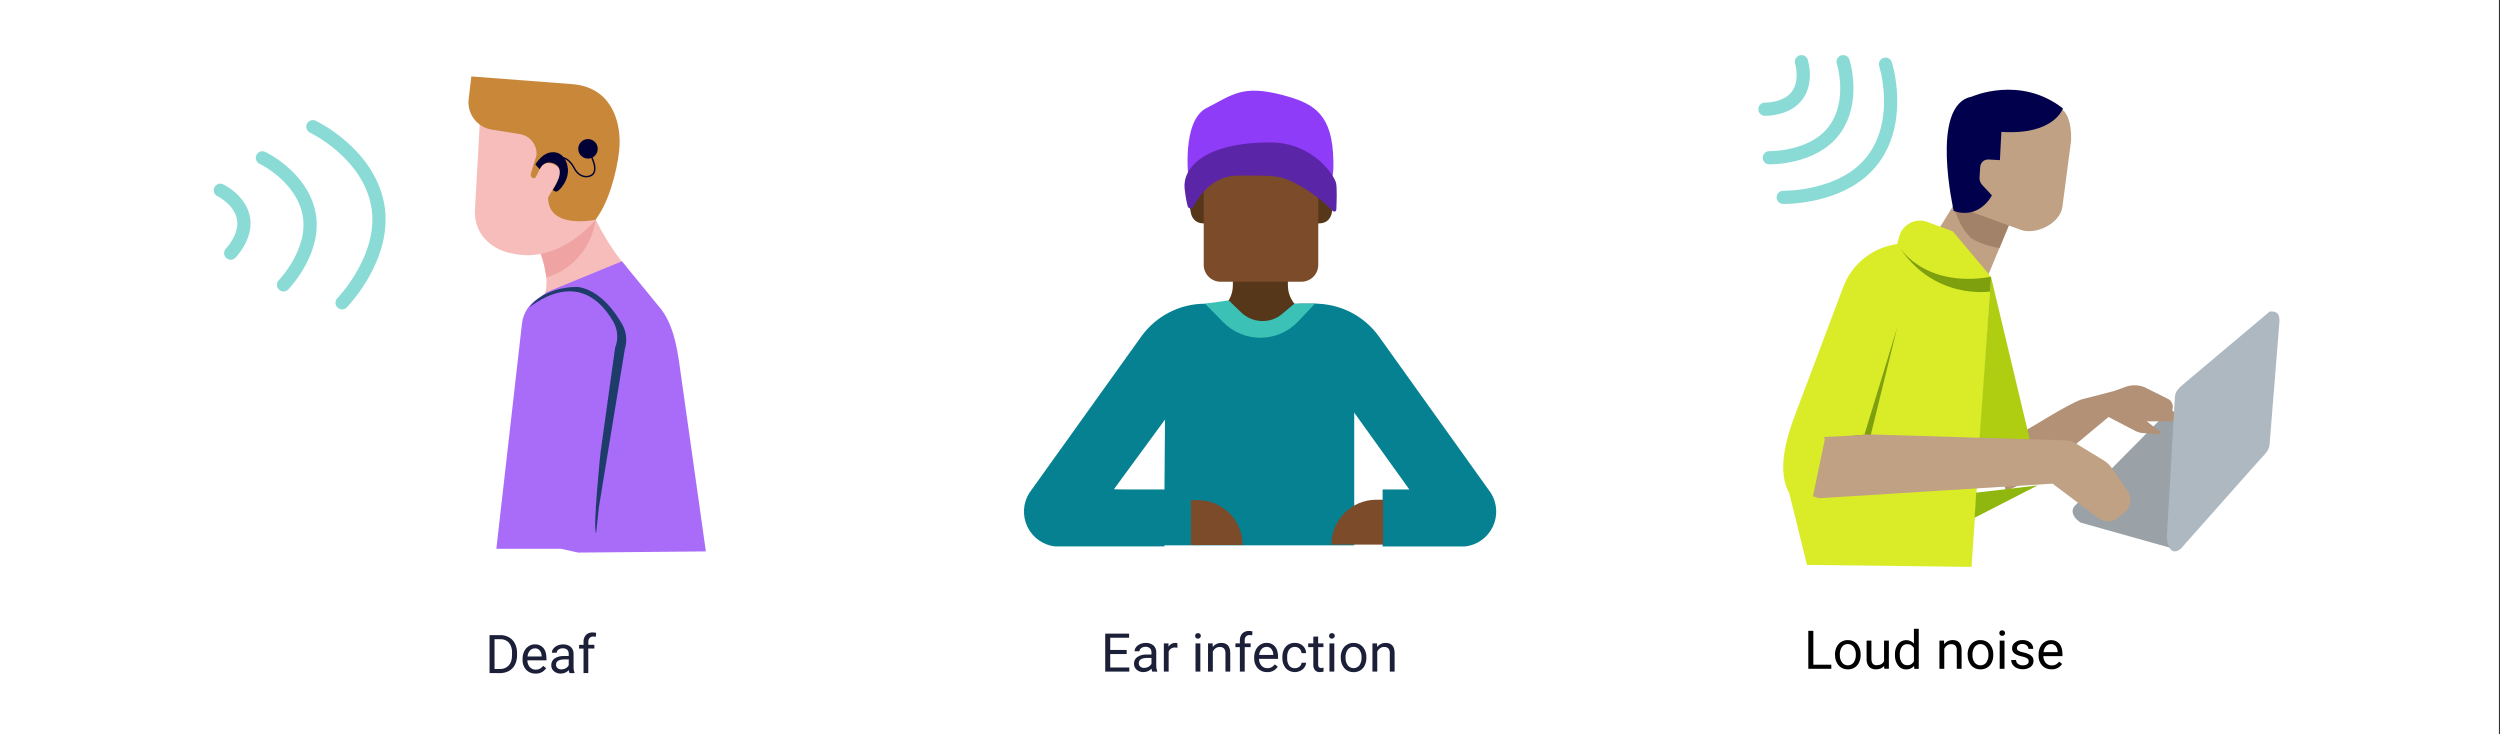 <svg width="1702" height="500" viewBox="0 0 1702 500" fill="none" xmlns="http://www.w3.org/2000/svg">
<rect x="0" y="0" width="1702" height="500" fill="#333333" stroke="none"/>
<g clip-path="url(#clip0_1_282)">
<path d="M0 0H1701.26V500H0V0Z" fill="white"/>
<path d="M1480.77 284.256L1521.21 299.404C1522.24 299.995 1523.13 300.803 1523.82 301.772C1524.51 302.741 1524.98 303.848 1525.2 305.016C1525.42 306.184 1525.38 307.386 1525.09 308.54C1524.8 309.693 1524.27 310.769 1523.52 311.695L1485.63 365.593C1483.1 368.684 1481.6 373.673 1476.55 372.663L1416.64 355.848C1412.27 353.262 1409.15 348.445 1412.32 344.577L1470.3 286.003C1471.55 284.512 1473.29 283.516 1475.21 283.196C1477.13 282.876 1479.1 283.251 1480.77 284.256Z" fill="#9AA2A8"/>
<path d="M1478.83 279.267L1481.76 282.236C1480.45 285.75 1482.2 286.851 1478.28 286.851H1461.53L1470.77 294.042C1471.48 294.587 1470.91 295.708 1469.96 295.637L1459.14 294.87C1457.23 294.743 1455.36 294.224 1453.66 293.345L1435.49 283.872L1392.33 319.875C1388.68 322.912 1384.66 325.474 1380.37 327.5L1365.6 334.448L1350.89 274.672C1350.89 274.672 1365.13 297.899 1377.84 293.557C1382.57 291.537 1406.1 276.025 1416.93 271.975L1439.34 266.168L1446.86 263.452C1450.99 261.921 1455.53 261.921 1459.66 263.452L1475.19 271.177C1475.97 271.454 1476.69 271.886 1477.3 272.447C1477.91 273.008 1478.4 273.687 1478.74 274.443C1479.08 275.199 1479.26 276.016 1479.28 276.845C1479.29 277.674 1479.14 278.498 1478.83 279.267Z" fill="#B29176"/>
<path d="M333.284 458.232V432.388H340.571C342.655 432.346 344.713 432.858 346.535 433.873C348.27 434.856 349.675 436.332 350.572 438.114C351.543 440.078 352.035 442.245 352.006 444.436V446.113C352.054 448.329 351.569 450.525 350.593 452.516C349.701 454.299 348.295 455.773 346.556 456.747C344.697 457.754 342.613 458.272 340.5 458.252L333.284 458.232ZM336.685 435.176V455.444H340.268C341.408 455.509 342.548 455.323 343.608 454.899C344.668 454.475 345.623 453.823 346.404 452.99C347.858 451.354 348.594 449.031 348.594 446.012V444.497C348.759 442.047 348.043 439.618 346.576 437.65C345.846 436.824 344.94 436.174 343.925 435.745C342.91 435.317 341.812 435.122 340.712 435.176H336.685Z" fill="#1C1F38"/>
<path d="M364.561 458.585C363.38 458.628 362.204 458.421 361.109 457.979C360.013 457.538 359.023 456.87 358.202 456.02C356.515 454.147 355.637 451.681 355.76 449.163V448.557C355.728 446.796 356.101 445.051 356.85 443.457C357.511 442.025 358.56 440.808 359.878 439.942C361.138 439.109 362.616 438.666 364.127 438.67C365.221 438.609 366.315 438.8 367.324 439.227C368.333 439.654 369.232 440.306 369.95 441.134C371.336 442.783 372.029 445.14 372.029 448.203V449.567H359.04C359.014 451.249 359.603 452.883 360.695 454.162C361.201 454.728 361.825 455.178 362.522 455.48C363.219 455.781 363.973 455.928 364.732 455.909C365.761 455.94 366.78 455.692 367.679 455.192C368.5 454.712 369.217 454.073 369.789 453.313L371.807 454.879C371.036 456.083 369.958 457.061 368.685 457.712C367.412 458.363 365.988 458.665 364.561 458.585ZM364.147 441.417C363.521 441.406 362.9 441.529 362.326 441.778C361.751 442.027 361.237 442.397 360.816 442.861C359.849 443.998 359.266 445.412 359.151 446.901H368.759V446.648C368.758 445.241 368.286 443.876 367.417 442.77C367.011 442.307 366.507 441.94 365.941 441.697C365.375 441.455 364.762 441.341 364.147 441.366V441.417Z" fill="#1C1F38"/>
<path d="M387.694 458.232C387.439 457.586 387.282 456.905 387.23 456.212C386.537 456.969 385.693 457.571 384.752 457.98C383.811 458.389 382.795 458.595 381.77 458.585C380.069 458.652 378.406 458.079 377.107 456.979C376.525 456.482 376.06 455.862 375.746 455.163C375.432 454.465 375.276 453.705 375.29 452.94C375.253 452.034 375.443 451.133 375.841 450.318C376.239 449.504 376.834 448.801 377.571 448.274C379.485 447.063 381.73 446.484 383.99 446.618H387.179V445.103C387.207 444.602 387.131 444.1 386.958 443.63C386.784 443.159 386.516 442.729 386.17 442.366C385.758 442.004 385.278 441.728 384.758 441.555C384.238 441.381 383.689 441.314 383.142 441.356C382.092 441.317 381.058 441.63 380.205 442.245C379.845 442.475 379.548 442.791 379.34 443.165C379.132 443.539 379.02 443.958 379.014 444.386H375.714C375.733 443.374 376.088 442.397 376.723 441.609C377.454 440.682 378.404 439.952 379.489 439.488C380.702 438.962 382.012 438.697 383.334 438.71C385.212 438.6 387.063 439.191 388.532 440.366C389.161 440.948 389.66 441.656 389.996 442.445C390.332 443.233 390.497 444.084 390.48 444.941V453.778C390.421 455.213 390.651 456.645 391.156 457.989V458.272L387.694 458.232ZM382.244 455.727C383.274 455.729 384.285 455.454 385.171 454.929C386.042 454.461 386.747 453.734 387.189 452.849V448.91H384.616C380.579 448.91 378.56 450.092 378.56 452.445C378.537 452.897 378.616 453.349 378.791 453.766C378.966 454.184 379.232 454.557 379.569 454.859C380.328 455.459 381.277 455.768 382.244 455.727Z" fill="#1C1F38"/>
<path d="M397.27 458.232V441.558H394.243V439.043H397.27V437.023C397.214 436.158 397.33 435.29 397.613 434.469C397.895 433.649 398.338 432.894 398.916 432.247C399.538 431.661 400.274 431.209 401.077 430.919C401.881 430.629 402.736 430.506 403.589 430.56C404.349 430.561 405.106 430.663 405.839 430.863L405.658 433.509C405.076 433.397 404.484 433.343 403.891 433.347C403.436 433.319 402.98 433.388 402.554 433.55C402.127 433.712 401.74 433.963 401.419 434.287C400.797 435.034 400.486 435.992 400.551 436.963V438.983H404.648V441.518H400.5V458.232H397.27Z" fill="#1C1F38"/>
<path d="M767.038 445.275H755.845V454.434H768.845V457.222H752.434V431.378H768.683V434.166H755.845V442.487H767.038V445.275Z" fill="#1C1F38"/>
<path d="M784.429 457.222C784.174 456.576 784.017 455.895 783.965 455.202C783.272 455.958 782.427 456.56 781.487 456.969C780.546 457.378 779.53 457.584 778.505 457.575C776.804 457.644 775.14 457.071 773.842 455.969C773.26 455.472 772.795 454.852 772.481 454.153C772.167 453.455 772.011 452.696 772.025 451.93C771.986 451.023 772.174 450.122 772.572 449.307C772.971 448.492 773.567 447.789 774.306 447.264C776.216 446.054 778.458 445.474 780.715 445.608H783.914V444.093C783.942 443.592 783.866 443.091 783.693 442.62C783.519 442.149 783.251 441.719 782.905 441.356C782.493 440.994 782.013 440.718 781.493 440.545C780.973 440.371 780.424 440.304 779.877 440.346C778.827 440.307 777.793 440.62 776.94 441.235C776.58 441.465 776.283 441.782 776.075 442.155C775.867 442.529 775.755 442.948 775.749 443.376H772.419C772.433 442.363 772.789 441.385 773.428 440.599C774.158 439.672 775.109 438.943 776.193 438.478C777.406 437.951 778.717 437.687 780.039 437.7C781.916 437.593 783.767 438.183 785.236 439.357C785.866 439.938 786.365 440.646 786.701 441.435C787.037 442.223 787.202 443.074 787.184 443.931V452.768C787.126 454.203 787.356 455.635 787.861 456.979V457.262L784.429 457.222ZM778.979 454.717C780.009 454.719 781.02 454.444 781.906 453.919C782.777 453.451 783.482 452.724 783.924 451.839V447.9H781.351C777.314 447.9 775.295 449.082 775.295 451.435C775.272 451.887 775.351 452.339 775.526 452.756C775.701 453.174 775.967 453.547 776.304 453.849C777.063 454.449 778.012 454.758 778.979 454.717Z" fill="#1C1F38"/>
<path d="M801.616 440.962C801.081 440.878 800.541 440.838 800.001 440.841C799.072 440.765 798.144 440.992 797.355 441.487C796.565 441.982 795.957 442.719 795.62 443.588V457.222H792.34V438.034H795.53V440.255C795.989 439.452 796.658 438.788 797.465 438.334C798.272 437.881 799.187 437.655 800.112 437.68C800.609 437.652 801.106 437.739 801.565 437.933L801.616 440.962Z" fill="#1C1F38"/>
<path d="M813.646 432.923C813.636 432.428 813.809 431.947 814.13 431.57C814.53 431.212 815.047 431.015 815.584 431.015C816.12 431.015 816.637 431.212 817.037 431.57C817.37 431.94 817.548 432.425 817.532 432.923C817.504 433.305 817.369 433.671 817.142 433.979C816.915 434.287 816.606 434.524 816.249 434.662C815.893 434.801 815.505 434.835 815.13 434.762C814.754 434.688 814.408 434.509 814.13 434.246C813.804 433.884 813.631 433.41 813.646 432.923ZM817.198 457.222H813.908V438.034H817.198V457.222Z" fill="#1C1F38"/>
<path d="M825.545 438.034L825.656 440.447C826.326 439.562 827.198 438.849 828.198 438.368C829.199 437.886 830.299 437.651 831.409 437.68C835.446 437.68 837.492 439.969 837.545 444.547V457.222H834.286V444.507C834.336 443.407 833.976 442.327 833.276 441.477C832.89 441.117 832.433 440.841 831.934 440.667C831.435 440.494 830.906 440.425 830.38 440.468C829.379 440.449 828.397 440.746 827.574 441.316C826.768 441.892 826.122 442.663 825.697 443.558V457.222H822.416V438.034H825.545Z" fill="#1C1F38"/>
<path d="M844.106 457.222V440.548H841.079V438.033H844.106V436.014C844.052 435.147 844.17 434.279 844.454 433.459C844.739 432.639 845.183 431.883 845.762 431.237C846.382 430.652 847.116 430.2 847.918 429.91C848.72 429.62 849.573 429.498 850.424 429.55C851.185 429.551 851.942 429.653 852.675 429.853L852.504 432.499C851.918 432.388 851.323 432.333 850.727 432.338C850.272 432.309 849.816 432.379 849.39 432.541C848.963 432.702 848.576 432.954 848.255 433.277C847.625 434.043 847.32 435.026 847.407 436.014V438.033H851.444V440.568H847.407V457.222H844.106Z" fill="#1C1F38"/>
<path d="M862.647 457.575C861.468 457.619 860.293 457.413 859.199 456.971C858.105 456.529 857.117 455.861 856.299 455.01C855.459 454.085 854.811 453.002 854.39 451.826C853.969 450.649 853.784 449.401 853.846 448.153V447.547C853.814 445.786 854.187 444.041 854.936 442.447C855.595 441.014 856.645 439.796 857.964 438.932C859.223 438.097 860.702 437.654 862.213 437.66C863.306 437.6 864.397 437.791 865.405 438.218C866.413 438.645 867.309 439.297 868.026 440.124C869.412 441.774 870.105 444.13 870.105 447.193V448.557H857.126C857.098 450.241 857.691 451.877 858.792 453.152C859.297 453.719 859.92 454.169 860.618 454.471C861.315 454.773 862.069 454.919 862.829 454.899C863.854 454.93 864.869 454.682 865.766 454.182C866.587 453.7 867.307 453.061 867.885 452.303L869.904 453.869C869.131 455.075 868.052 456.054 866.777 456.705C865.502 457.356 864.076 457.657 862.647 457.575ZM862.243 440.407C861.616 440.395 860.993 440.517 860.416 440.766C859.84 441.015 859.324 441.385 858.903 441.851C857.935 442.988 857.352 444.402 857.237 445.891H866.856V445.638C866.852 444.23 866.375 442.865 865.503 441.76C865.099 441.297 864.597 440.931 864.032 440.688C863.468 440.445 862.857 440.332 862.243 440.356V440.407Z" fill="#1C1F38"/>
<path d="M881.632 454.899C882.735 454.909 883.807 454.53 884.659 453.828C885.074 453.513 885.418 453.113 885.669 452.655C885.919 452.198 886.07 451.692 886.113 451.172H889.221C889.146 452.306 888.751 453.395 888.081 454.313C887.363 455.326 886.401 456.143 885.285 456.686C883.662 457.493 881.823 457.761 880.037 457.451C878.251 457.14 876.61 456.267 875.354 454.959C873.719 452.944 872.895 450.391 873.043 447.799V447.244C873.005 445.526 873.349 443.822 874.052 442.255C874.684 440.861 875.708 439.682 876.999 438.862C878.372 438.038 879.95 437.621 881.551 437.66C883.521 437.595 885.441 438.285 886.92 439.589C887.625 440.23 888.192 441.008 888.584 441.877C888.976 442.745 889.186 443.685 889.201 444.638H886.093C886.028 443.484 885.522 442.399 884.68 441.609C883.837 440.809 882.712 440.377 881.551 440.407C880.808 440.372 880.068 440.518 879.393 440.831C878.718 441.144 878.129 441.615 877.675 442.204C876.662 443.745 876.18 445.575 876.303 447.416V448.042C876.188 449.848 876.666 451.643 877.665 453.152C878.132 453.746 878.738 454.217 879.43 454.522C880.122 454.826 880.878 454.956 881.632 454.899Z" fill="#1C1F38"/>
<path d="M897.406 433.368V438.013H900.989V440.548H897.406V452.475C897.358 453.084 897.522 453.69 897.87 454.192C898.083 454.403 898.34 454.565 898.623 454.664C898.906 454.764 899.207 454.799 899.505 454.768C900.029 454.749 900.55 454.678 901.06 454.556V457.222C900.242 457.455 899.397 457.574 898.547 457.575C897.928 457.619 897.308 457.521 896.733 457.29C896.158 457.059 895.643 456.701 895.226 456.242C894.416 455.157 894.018 453.817 894.106 452.465V440.548H890.614V438.034H894.106V433.388L897.406 433.368Z" fill="#1C1F38"/>
<path d="M904.833 432.923C904.824 432.428 904.996 431.947 905.318 431.57C905.718 431.212 906.235 431.015 906.771 431.015C907.307 431.015 907.825 431.212 908.225 431.57C908.558 431.94 908.735 432.425 908.719 432.923C908.692 433.305 908.557 433.671 908.33 433.979C908.103 434.287 907.793 434.524 907.437 434.662C907.081 434.801 906.692 434.835 906.317 434.762C905.942 434.688 905.595 434.509 905.318 434.246C904.992 433.884 904.818 433.41 904.833 432.923ZM908.386 457.222H905.096V438.034H908.386V457.222Z" fill="#1C1F38"/>
<path d="M912.767 447.436C912.74 445.689 913.12 443.96 913.878 442.386C914.551 440.952 915.626 439.743 916.966 438.902C918.326 438.073 919.886 437.649 921.476 437.68C922.666 437.637 923.856 437.858 924.956 438.327C926.046 438.797 927.026 439.504 927.816 440.397C929.506 442.413 930.366 444.991 930.236 447.618V447.85C930.276 449.593 929.906 451.32 929.166 452.899C928.516 454.327 927.466 455.534 926.136 456.374C924.756 457.216 923.166 457.647 921.546 457.616C920.356 457.656 919.176 457.434 918.086 456.964C916.996 456.494 916.016 455.789 915.226 454.899C913.545 452.894 912.68 450.325 912.808 447.708L912.767 447.436ZM916.066 447.83C915.976 449.657 916.496 451.463 917.556 452.96C918.026 453.561 918.626 454.046 919.316 454.38C919.996 454.714 920.756 454.888 921.516 454.888C922.286 454.888 923.036 454.714 923.726 454.38C924.406 454.046 925.016 453.561 925.486 452.96C926.556 451.337 927.076 449.409 926.956 447.466C927.046 445.641 926.516 443.839 925.466 442.346C925.006 441.714 924.396 441.205 923.686 440.863C922.986 440.522 922.206 440.358 921.426 440.387C920.666 440.369 919.906 440.536 919.226 440.873C918.546 441.211 917.946 441.709 917.496 442.326C916.426 443.951 915.906 445.884 916.036 447.83H916.066Z" fill="#1C1F38"/>
<path d="M937.466 438.033L937.566 440.447C938.236 439.562 939.106 438.85 940.106 438.369C941.106 437.888 942.206 437.651 943.316 437.68C947.356 437.68 949.396 439.969 949.456 444.547V457.222H946.176V444.507C946.246 443.415 945.906 442.336 945.226 441.477C944.836 441.118 944.376 440.842 943.876 440.669C943.376 440.495 942.846 440.426 942.316 440.467C941.316 440.447 940.346 440.744 939.526 441.316C938.716 441.888 938.066 442.66 937.636 443.558V457.222H934.356V438.033H937.466Z" fill="#1C1F38"/>
<path d="M876.797 194.223V172.641H839.333V194.223C839.33 199.519 837.226 204.597 833.482 208.341C829.739 212.085 824.662 214.188 819.37 214.188L858.075 257.17L896.771 214.188C894.149 214.191 891.552 213.677 889.129 212.674C886.706 211.672 884.504 210.202 882.649 208.348C880.794 206.493 879.322 204.292 878.318 201.868C877.314 199.444 876.797 196.846 876.797 194.223Z" fill="#573719"/>
<path d="M884.346 206.766H895.398C903.885 206.77 912.249 208.799 919.796 212.684C927.346 216.569 933.856 222.198 938.796 229.105L1014.98 335.599C1017.12 339.016 1018.36 342.921 1018.59 346.948C1018.82 350.975 1018.02 354.995 1016.28 358.631C1014.53 362.267 1011.89 365.401 1008.61 367.742C1005.33 370.083 1001.5 371.553 997.496 372.016H941.286V333.206H959.456L906.318 259.129L884.346 206.766Z" fill="#058192"/>
<path d="M792.765 371.249H921.956V233.538C921.946 230.019 921.256 226.534 919.906 223.283C918.556 220.032 916.586 217.079 914.094 214.592C911.605 212.106 908.65 210.135 905.398 208.792C902.147 207.449 898.663 206.76 895.145 206.766H881.217L858.004 226.156L834.791 206.766H820.378C811.891 206.771 803.527 208.8 795.98 212.685C788.433 216.57 781.919 222.199 776.98 229.105L700.76 335.589C698.618 339.005 697.375 342.908 697.148 346.933C696.92 350.959 697.715 354.977 699.458 358.613C701.201 362.249 703.836 365.384 707.117 367.725C710.397 370.067 714.217 371.54 718.22 372.006H792.745L792.765 371.249ZM764.122 333.205L758.349 333.084L793.138 285.619L792.765 333.246L764.122 333.205Z" fill="#058192"/>
<path d="M895.146 206.766H881.218L873.073 213.643C869.115 216.985 864.06 218.74 858.883 218.57C853.707 218.401 848.777 216.318 845.046 212.724L836.477 204.483L820.379 206.766L832.793 219.369C836.141 222.769 840.14 225.457 844.55 227.274C848.961 229.09 853.693 229.997 858.462 229.941C863.231 229.884 867.94 228.865 872.306 226.945C876.673 225.024 880.607 222.241 883.873 218.763L895.146 206.766Z" fill="#3CC1B7"/>
<path d="M941.646 370.774H906.428C906.427 366.763 907.215 362.79 908.749 359.084C910.282 355.378 912.53 352.01 915.366 349.173C918.196 346.336 921.566 344.086 925.266 342.55C928.966 341.015 932.936 340.224 936.946 340.224H941.646V370.774Z" fill="#7B4B2A"/>
<path d="M810.78 340.507H815.463C823.56 340.507 831.325 343.726 837.051 349.455C842.777 355.184 845.993 362.954 845.993 371.057H810.78" fill="#7B4B2A"/>
<path d="M368.094 172.611L405.538 149.585C405.538 149.585 415.065 169.339 426.783 182.023C426.783 193.667 373.402 210.896 367.024 205.422C377.722 197.676 368.094 172.611 368.094 172.611Z" fill="#F6BDBA"/>
<path d="M368.094 172.611L405.538 149.585C405.538 149.585 402.732 179.246 371.909 188.921C371.299 183.35 370.018 177.874 368.094 172.611Z" fill="#EFA3A3"/>
<path d="M327.34 71.166L323.454 140.849C321.436 161.199 337.584 170.793 348.524 172.52C381.094 180.175 405.538 149.605 405.538 149.605L412.815 83.114L327.34 71.166Z" fill="#F6BDBA"/>
<path d="M319.062 67.48C318.493 72.287 319.803 77.129 322.719 80.993C325.634 84.857 329.929 87.444 334.706 88.213L354.397 91.374C357.637 92.022 360.53 93.832 362.531 96.463C364.533 99.094 365.506 102.366 365.267 105.664L361.371 118.268C361.2 118.825 361.234 119.424 361.468 119.958C361.701 120.492 362.118 120.924 362.643 121.176C362.837 121.271 363.048 121.327 363.263 121.34C363.479 121.353 363.695 121.324 363.9 121.253C364.104 121.183 364.292 121.073 364.454 120.93C364.616 120.787 364.748 120.613 364.843 120.419L367.437 115.228C370.404 107.351 379.81 112.582 381.183 115.157C382.142 116.935 381.768 119.793 378.862 124.792C378.862 124.792 375.834 129.558 373.139 134.426C373.139 156.644 405.537 149.575 405.537 149.575L407.697 146.292C416.669 132.517 421.463 109.128 421.826 98.544C422.392 82.305 416.124 59.4 389.641 57.279L320.889 52.038L319.062 67.48Z" fill="#C98839"/>
<path d="M381.719 373.602H337.916L355.357 220.339C355.716 217.152 356.734 214.075 358.347 211.304C359.959 208.532 362.131 206.127 364.723 204.241C368.326 201.615 372.04 199.02 373.756 198.283L423.382 177.873L448.896 209.048C457.98 219.713 460.795 235.306 462.723 249.162L480.557 375.399L393.669 376.207" fill="#A96CF9"/>
<path d="M417.547 219.076C419.059 221.724 419.955 224.679 420.168 227.722C420.382 230.764 419.907 233.815 418.779 236.648L408.797 308.352C408.797 308.352 403.428 360.382 405.83 363.099L407.727 345.284L425.41 237.537C426.254 234.811 426.54 231.943 426.25 229.104C425.961 226.265 425.102 223.514 423.724 221.015C419.354 213.279 408.878 197.595 393.234 195.283C399.774 196.04 375.309 192.152 361.725 207.684C353.499 217.046 391.761 174.539 417.547 219.076Z" fill="#1D3C6A"/>
<path d="M178.633 107.462C178.633 107.462 205.561 120.166 210.425 145.636C215.29 171.106 192.995 193.91 192.995 193.91" stroke="#8ADBD5" stroke-width="9" stroke-miterlimit="10" stroke-linecap="round"/>
<path d="M150 129.528C150 129.528 163.323 135.82 165.735 148.424C168.147 161.027 157.065 172.328 157.065 172.328" stroke="#8ADBD5" stroke-width="9" stroke-miterlimit="10" stroke-linecap="round"/>
<path d="M212.989 86.264C212.989 86.264 250.332 103.877 257.064 139.193C263.795 174.509 232.892 206.14 232.892 206.14" stroke="#8ADBD5" stroke-width="9" stroke-miterlimit="10" stroke-linecap="round"/>
<path d="M364.469 111.946C364.469 111.946 368.446 105.301 373.755 103.978C377.792 102.968 381.718 103.978 384.372 107.957C385.381 109.522 389.681 117.258 383.05 126.559C381.193 129.155 379.608 130.367 378.549 130.468C377.741 130.538 376.409 129.215 376.409 129.215C378.033 126.718 379.371 124.045 380.396 121.247C383.05 113.269 377.741 110.613 373.755 110.613C369.314 110.613 367.436 115.228 367.436 115.228L364.469 111.946Z" fill="#000036"/>
<path d="M400.3 107.967C403.967 107.967 406.941 104.992 406.941 101.322C406.941 97.652 403.967 94.677 400.3 94.677C396.632 94.677 393.659 97.652 393.659 101.322C393.659 104.992 396.632 107.967 400.3 107.967Z" fill="#000036"/>
<path d="M378.399 108.623C378.399 108.623 385.04 103.311 391.015 114.602C395.183 122.479 402.692 120.661 404.206 117.833C406.275 113.935 403.621 108.623 400.886 102.846" stroke="#000036" stroke-miterlimit="10"/>
<path d="M850.656 77.236L837.606 75.943C828.745 75.943 814.09 80.901 810.356 96.999L812.173 145.545H819.238V130.649H850.616L850.656 77.236Z" fill="#000036"/>
<path d="M828.512 125.772H816.865C812.213 125.772 807.782 128.983 808.448 133.144L810.709 144.697C811.446 148.979 814.473 152.069 819.126 152.069H830.773C830.999 152.083 831.221 152.007 831.392 151.858C831.562 151.708 831.666 151.497 831.681 151.271L829.421 126.569C829.405 126.343 829.301 126.133 829.131 125.983C828.961 125.834 828.738 125.758 828.512 125.772Z" fill="#573719"/>
<path d="M900.544 125.772H888.897C888.671 125.758 888.449 125.834 888.279 125.983C888.109 126.133 888.004 126.343 887.989 126.569L885.758 151.271C885.774 151.497 885.878 151.708 886.048 151.858C886.218 152.007 886.441 152.083 886.667 152.069H898.324C902.966 152.069 906.004 148.979 906.741 144.697L908.971 133.144C909.617 129.003 905.197 125.772 900.544 125.772Z" fill="#573719"/>
<path d="M824.941 97.575H892.179C893.584 97.575 894.932 98.133 895.925 99.128C896.919 100.122 897.477 101.471 897.477 102.877V180.306C897.477 183.354 896.267 186.278 894.113 188.433C891.959 190.588 889.038 191.799 885.992 191.799H830.976C829.468 191.799 827.974 191.502 826.581 190.924C825.187 190.346 823.921 189.5 822.855 188.433C821.788 187.366 820.942 186.099 820.365 184.704C819.788 183.31 819.491 181.815 819.491 180.306V103.018C819.491 102.303 819.632 101.594 819.906 100.933C820.18 100.272 820.581 99.671 821.088 99.166C821.594 98.66 822.195 98.259 822.856 97.986C823.517 97.713 824.225 97.573 824.941 97.575Z" fill="#7B4B2A"/>
<path d="M830.178 78.427L831.42 87.092C831.42 96.616 841.149 99.544 850.666 99.544H878.795C881.167 99.543 883.516 100.009 885.708 100.917C887.899 101.824 889.891 103.155 891.569 104.832C893.247 106.51 894.577 108.502 895.485 110.695C896.394 112.888 896.861 115.238 896.861 117.611V133.77C898.882 133.77 900.82 132.966 902.249 131.537C903.678 130.107 904.481 128.167 904.481 126.145V91.95C901.978 77.135 896.144 82.225 889.604 77.135C885.678 74.105 885.769 69.873 879.259 67.874C874.394 66.379 865.059 70.237 858.66 69.702C854.623 69.368 845.64 65.147 840.22 67.137C837.71 68.064 835.579 69.801 834.165 72.075L830.178 78.427Z" fill="#01004C"/>
<path d="M809.145 121.772C809.145 121.772 804.189 82.143 821.518 73.468C838.848 64.793 845.509 57.31 873.496 64.803C892.067 69.752 905.682 75.912 907.498 103.776C908.75 123.055 905.682 122.964 905.682 122.964L858.65 104.392L809.145 121.772Z" fill="#8E3CF7"/>
<path d="M808.539 140.314C808.644 140.726 808.872 141.096 809.192 141.375C809.512 141.654 809.91 141.829 810.332 141.876C810.754 141.923 811.18 141.84 811.554 141.639C811.928 141.438 812.232 141.127 812.425 140.748C816.26 133.326 825.747 119.439 843.006 119.54C866.552 119.722 871.265 118.409 885.799 126.913C893.675 131.571 900.943 137.188 907.438 143.637C907.623 143.825 907.858 143.955 908.116 144.012C908.374 144.069 908.642 144.049 908.889 143.956C909.136 143.863 909.35 143.7 909.507 143.488C909.663 143.275 909.754 143.022 909.769 142.758C910.001 137.809 910.314 128.438 909.638 124.812C908.699 119.763 894.004 96.959 864.836 96.959C819.046 96.959 804.936 114.875 806.5 128.498C806.907 132.479 807.589 136.427 808.539 140.314Z" fill="#5B25A7"/>
<path d="M1234.52 452.526H1246.76V455.313H1231.1V429.469H1234.52V452.526Z" fill="black"/>
<path d="M1249.26 445.527C1249.24 443.781 1249.62 442.053 1250.37 440.478C1251.05 439.044 1252.12 437.834 1253.46 436.993C1254.82 436.166 1256.38 435.742 1257.97 435.771C1259.17 435.726 1260.35 435.947 1261.45 436.416C1262.55 436.886 1263.53 437.594 1264.32 438.488C1266 440.505 1266.87 443.084 1266.73 445.709V445.941C1266.77 447.684 1266.4 449.411 1265.66 450.991C1265.01 452.418 1263.96 453.626 1262.64 454.465C1261.26 455.306 1259.67 455.737 1258.05 455.707C1256.86 455.749 1255.68 455.527 1254.59 455.058C1253.49 454.588 1252.52 453.882 1251.73 452.99C1250.04 450.985 1249.18 448.417 1249.3 445.8L1249.26 445.527ZM1252.56 445.921C1252.47 447.749 1253 449.554 1254.05 451.051C1254.52 451.652 1255.12 452.138 1255.81 452.472C1256.5 452.806 1257.25 452.979 1258.01 452.979C1258.78 452.979 1259.53 452.806 1260.22 452.472C1260.91 452.138 1261.51 451.652 1261.98 451.051C1263.06 449.426 1263.57 447.493 1263.45 445.547C1263.54 443.722 1263.01 441.92 1261.96 440.427C1261.5 439.795 1260.89 439.286 1260.18 438.944C1259.48 438.603 1258.7 438.439 1257.92 438.468C1257.16 438.45 1256.41 438.617 1255.73 438.955C1255.04 439.292 1254.45 439.791 1254.01 440.407C1252.93 442.035 1252.42 443.974 1252.56 445.921Z" fill="black"/>
<path d="M1282.71 453.414C1282 454.189 1281.13 454.794 1280.15 455.184C1279.18 455.574 1278.12 455.739 1277.08 455.667C1276.22 455.724 1275.35 455.595 1274.55 455.288C1273.74 454.982 1273.01 454.504 1272.4 453.889C1271.23 452.389 1270.65 450.508 1270.78 448.607V436.105H1274.06V448.516C1274.06 451.425 1275.25 452.879 1277.61 452.879C1279.97 452.879 1281.79 451.95 1282.66 450.072V436.105H1285.94V455.293H1282.82L1282.71 453.414Z" fill="black"/>
<path d="M1290.09 445.547C1289.97 443.023 1290.71 440.533 1292.18 438.478C1292.82 437.673 1293.63 437.016 1294.54 436.553C1295.46 436.09 1296.47 435.831 1297.5 435.794C1298.53 435.758 1299.55 435.944 1300.5 436.341C1301.45 436.738 1302.3 437.337 1303 438.094V428.086H1306.29V455.354H1303.26L1303.1 453.334C1302.44 454.136 1301.59 454.772 1300.64 455.191C1299.69 455.611 1298.66 455.801 1297.62 455.747C1296.56 455.765 1295.51 455.525 1294.56 455.049C1293.61 454.572 1292.8 453.873 1292.18 453.01C1290.7 450.937 1289.96 448.426 1290.08 445.881L1290.09 445.547ZM1293.37 445.921C1293.26 447.725 1293.73 449.517 1294.72 451.031C1295.14 451.626 1295.7 452.106 1296.35 452.429C1297 452.752 1297.72 452.907 1298.44 452.879C1299.4 452.921 1300.34 452.675 1301.15 452.175C1301.96 451.674 1302.61 450.942 1303 450.072V441.255C1302.59 440.412 1301.94 439.706 1301.14 439.224C1300.34 438.741 1299.41 438.503 1298.47 438.539C1297.74 438.509 1297.02 438.664 1296.36 438.988C1295.7 439.313 1295.14 439.797 1294.72 440.397C1293.71 442.053 1293.23 443.984 1293.37 445.921Z" fill="black"/>
<path d="M1323.47 436.105L1323.59 438.518C1324.25 437.634 1325.12 436.921 1326.12 436.44C1327.12 435.959 1328.22 435.723 1329.33 435.751C1333.37 435.751 1335.41 438.04 1335.46 442.619V455.313H1332.18V442.598C1332.26 441.505 1331.92 440.425 1331.24 439.569C1330.85 439.209 1330.39 438.934 1329.89 438.76C1329.39 438.587 1328.87 438.518 1328.34 438.559C1327.34 438.539 1326.36 438.836 1325.53 439.407C1324.72 439.98 1324.08 440.752 1323.66 441.649V455.333H1320.37V436.145L1323.47 436.105Z" fill="black"/>
<path d="M1339.55 445.527C1339.53 443.782 1339.9 442.054 1340.65 440.477C1341.32 439.035 1342.4 437.821 1343.75 436.985C1345.11 436.149 1346.67 435.727 1348.26 435.771C1349.45 435.728 1350.64 435.949 1351.74 436.418C1352.83 436.888 1353.81 437.595 1354.6 438.488C1356.29 440.504 1357.15 443.082 1357.02 445.709V445.941C1357.06 447.684 1356.69 449.411 1355.95 450.991C1355.3 452.415 1354.25 453.622 1352.93 454.465C1351.54 455.306 1349.95 455.737 1348.33 455.707C1347.14 455.749 1345.96 455.527 1344.87 455.058C1343.77 454.588 1342.79 453.882 1342.01 452.99C1340.33 450.982 1339.47 448.415 1339.59 445.8L1339.55 445.527ZM1342.84 445.921C1342.75 447.749 1343.27 449.554 1344.33 451.051C1344.8 451.654 1345.4 452.141 1346.09 452.476C1346.78 452.811 1347.53 452.985 1348.3 452.985C1349.06 452.985 1349.82 452.811 1350.51 452.476C1351.19 452.141 1351.8 451.654 1352.27 451.051C1353.34 449.424 1353.86 447.493 1353.74 445.547C1353.82 443.72 1353.3 441.919 1352.24 440.427C1351.77 439.821 1351.17 439.331 1350.49 438.993C1349.8 438.656 1349.05 438.48 1348.29 438.48C1347.52 438.48 1346.77 438.656 1346.09 438.993C1345.4 439.331 1344.8 439.821 1344.34 440.427C1343.25 442.046 1342.73 443.975 1342.84 445.921Z" fill="black"/>
<path d="M1361.13 431.015C1361.12 430.519 1361.29 430.038 1361.61 429.661C1361.8 429.471 1362.03 429.324 1362.28 429.23C1362.53 429.135 1362.79 429.097 1363.06 429.116C1363.33 429.098 1363.59 429.137 1363.84 429.231C1364.09 429.325 1364.32 429.472 1364.51 429.661C1364.85 430.03 1365.03 430.515 1365.02 431.015C1365.03 431.27 1364.98 431.526 1364.89 431.763C1364.79 432 1364.65 432.214 1364.46 432.391C1364.27 432.567 1364.05 432.701 1363.81 432.784C1363.57 432.867 1363.31 432.898 1363.06 432.873C1362.79 432.894 1362.53 432.857 1362.28 432.765C1362.03 432.672 1361.8 432.526 1361.61 432.337C1361.29 431.976 1361.12 431.502 1361.13 431.015ZM1364.67 455.313H1361.39V436.125H1364.67V455.313Z" fill="black"/>
<path d="M1381.13 450.223C1381.14 449.83 1381.06 449.44 1380.88 449.088C1380.7 448.736 1380.45 448.432 1380.12 448.203C1379.05 447.555 1377.86 447.123 1376.62 446.931C1375.26 446.673 1373.93 446.246 1372.67 445.658C1371.81 445.254 1371.07 444.643 1370.51 443.881C1370.03 443.154 1369.78 442.298 1369.8 441.427C1369.79 440.642 1369.97 439.866 1370.32 439.164C1370.67 438.461 1371.19 437.852 1371.82 437.387C1373.27 436.256 1375.08 435.676 1376.92 435.751C1378.83 435.668 1380.7 436.265 1382.21 437.438C1382.86 437.952 1383.38 438.609 1383.73 439.357C1384.08 440.105 1384.25 440.924 1384.23 441.75H1380.94C1380.94 441.301 1380.84 440.858 1380.64 440.455C1380.44 440.053 1380.15 439.701 1379.79 439.427C1378.99 438.745 1377.96 438.385 1376.91 438.417C1375.91 438.361 1374.93 438.635 1374.11 439.195C1373.79 439.427 1373.54 439.731 1373.36 440.082C1373.18 440.434 1373.1 440.822 1373.1 441.215C1373.09 441.569 1373.17 441.921 1373.33 442.234C1373.5 442.548 1373.74 442.813 1374.04 443.002C1375.1 443.562 1376.25 443.951 1377.43 444.154C1378.81 444.436 1380.14 444.876 1381.42 445.466C1382.31 445.882 1383.09 446.514 1383.68 447.305C1384.19 448.083 1384.45 449 1384.41 449.93C1384.44 450.73 1384.27 451.523 1383.92 452.242C1383.57 452.96 1383.04 453.581 1382.4 454.051C1380.84 455.147 1378.96 455.694 1377.06 455.606C1375.67 455.628 1374.29 455.349 1373.02 454.788C1371.9 454.298 1370.94 453.508 1370.24 452.506C1369.59 451.583 1369.23 450.478 1369.23 449.344H1372.53C1372.53 449.851 1372.66 450.349 1372.88 450.802C1373.11 451.255 1373.44 451.651 1373.84 451.96C1374.78 452.659 1375.93 453.015 1377.1 452.97C1378.16 453.03 1379.22 452.766 1380.12 452.213C1380.45 451.994 1380.71 451.696 1380.89 451.348C1381.06 451 1381.15 450.613 1381.13 450.223Z" fill="black"/>
<path d="M1396.66 455.666C1395.48 455.712 1394.3 455.507 1393.21 455.065C1392.11 454.623 1391.13 453.954 1390.31 453.101C1389.47 452.176 1388.82 451.094 1388.4 449.917C1387.98 448.74 1387.79 447.492 1387.86 446.244V445.638C1387.83 443.894 1388.2 442.167 1388.95 440.589C1389.61 439.156 1390.65 437.938 1391.97 437.074C1393.23 436.238 1394.71 435.795 1396.22 435.802C1397.32 435.742 1398.41 435.933 1399.41 436.36C1400.42 436.787 1401.32 437.439 1402.04 438.266C1403.42 439.909 1404.12 442.265 1404.12 445.335V446.698H1391.11C1391.08 448.383 1391.67 450.019 1392.77 451.294C1393.28 451.861 1393.9 452.311 1394.6 452.613C1395.29 452.914 1396.05 453.06 1396.81 453.041C1397.83 453.071 1398.85 452.824 1399.75 452.324C1400.57 451.844 1401.28 451.205 1401.85 450.445L1403.87 452.011C1403.1 453.201 1402.02 454.166 1400.76 454.808C1399.49 455.45 1398.07 455.746 1396.66 455.666ZM1396.25 438.498C1395.63 438.486 1395 438.608 1394.43 438.858C1393.85 439.107 1393.33 439.477 1392.91 439.942C1391.94 441.079 1391.36 442.493 1391.25 443.982H1400.87V443.729C1400.86 442.322 1400.39 440.956 1399.51 439.851C1399.11 439.391 1398.6 439.027 1398.04 438.784C1397.48 438.541 1396.87 438.426 1396.25 438.448V438.498Z" fill="black"/>
<path d="M1329.91 139.759L1309.7 172.671L1350.67 194.283L1368.34 151.675L1329.91 139.759Z" fill="#C0A183"/>
<path d="M1329.91 139.759C1329.91 139.759 1333.18 154.473 1342.37 162.471C1350.44 167.289 1361.19 168.925 1361.19 168.925L1368.34 151.675L1329.91 139.759Z" fill="#A3826A"/>
<path d="M1332.98 132.81L1338.79 90.637C1339.7 84.031 1343.18 78.05 1348.47 74.001C1353.77 69.952 1360.45 68.163 1367.05 69.025L1384.88 69.187C1396.28 70.651 1410.61 68.621 1410.02 95.535L1404.09 140.768C1402.64 151.807 1386.81 159.956 1376.18 156.654L1329.95 139.758L1332.98 132.81Z" fill="#C0A183"/>
<path d="M1330.09 143.616C1330.09 143.616 1313.51 71.449 1342.2 65.854C1342.2 65.854 1375.17 50.917 1404.43 73.812C1404.43 73.812 1398.61 92.162 1362.54 89.778L1361.53 109.027L1353.79 108.573C1352.37 108.493 1350.98 108.979 1349.92 109.926C1348.86 110.873 1348.21 112.202 1348.13 113.622L1347.67 120.833C1347.61 121.762 1347.74 122.694 1348.05 123.571C1348.36 124.448 1348.85 125.252 1349.48 125.933L1356.1 133.002C1356.1 133.002 1347.74 149.696 1330.09 143.616Z" fill="#01004C"/>
<path d="M1230.21 384.589L1342.24 385.933L1355.5 188.466L1329.47 157.513L1312.2 151.1C1310.29 150.39 1308.24 150.09 1306.2 150.217C1304.16 150.345 1302.17 150.899 1300.36 151.842C1298.55 152.786 1296.95 154.099 1295.68 155.696C1294.4 157.294 1293.47 159.141 1292.95 161.118L1291.65 166.097L1288.45 166.743C1280.87 168.274 1273.8 171.718 1267.92 176.748C1262.04 181.778 1257.55 188.228 1254.85 195.485L1220.54 286.619C1214.83 302.959 1210.45 322.056 1218.16 335.922L1230.21 384.589Z" fill="#D9EC27"/>
<path d="M1355.47 188.466L1381.85 299.071L1347.67 298.495L1355.47 188.466Z" fill="#AFCE12"/>
<path d="M1291.62 166.097C1291.62 166.097 1307.83 196.586 1355.47 188.466L1354.84 198.454C1354.84 198.454 1315.79 204.897 1291.62 166.097Z" fill="#7E9F0E"/>
<path d="M1291.62 222.934L1269.38 295.617L1273.69 295.748L1291.62 222.934Z" fill="#7E9F0E"/>
<path d="M1243.76 298.758L1273.69 295.748" stroke="#8E651C" stroke-width="0.5" stroke-miterlimit="10"/>
<path d="M1345.37 335.407L1387.25 330.459L1344.3 352.495L1345.37 335.407Z" fill="#90B710"/>
<path d="M1254.81 42C1254.81 42 1263.37 68.682 1248.98 88.385C1234.59 108.088 1204.57 107.381 1204.57 107.381" stroke="#8ADBD5" stroke-width="9" stroke-miterlimit="10" stroke-linecap="round"/>
<path d="M1226.43 42C1226.43 42 1230.67 55.21 1223.55 64.965C1216.42 74.721 1201.57 74.368 1201.57 74.368" stroke="#8ADBD5" stroke-width="9" stroke-miterlimit="10" stroke-linecap="round"/>
<path d="M1283.66 43.697C1283.66 43.697 1295.53 80.699 1275.58 108.017C1255.64 135.335 1214.02 134.356 1214.02 134.356" stroke="#8ADBD5" stroke-width="9" stroke-miterlimit="10" stroke-linecap="round"/>
<path d="M1234.25 337.892C1235.75 338.436 1237.28 338.861 1238.84 339.164L1397.36 329.267L1427.79 352.121C1430.26 353.973 1433.26 354.975 1436.35 354.979C1437.77 354.979 1439.15 354.506 1440.27 353.636L1445.9 349.283C1448.2 347.504 1449.72 344.909 1450.16 342.035C1450.6 339.161 1449.92 336.227 1448.26 333.842L1437.65 318.582C1436.2 316.491 1434.32 314.727 1432.14 313.401L1413.37 301.99C1411.15 300.644 1408.62 299.893 1406.02 299.808L1273.69 295.769L1242.4 297.495C1240.96 297.495 1242.4 298.788 1242.4 298.788L1234.25 337.892Z" fill="#C0A183"/>
<path d="M1537.84 313.664L1484.92 373.309C1477.56 379.762 1474.97 369.714 1475.23 364.614L1480.64 270.693C1480.85 266.653 1482.61 264.633 1488.41 259.877L1545.18 212.108C1550.52 211.583 1552.09 214.128 1551.83 219.178L1545.18 301.99C1544.97 306.059 1543.16 308.059 1537.84 313.664Z" fill="#AEB8C1"/>
</g>
<defs>
<clipPath id="clip0_1_282">
<rect width="1702" height="500" fill="white"/>
</clipPath>
</defs>
</svg>
